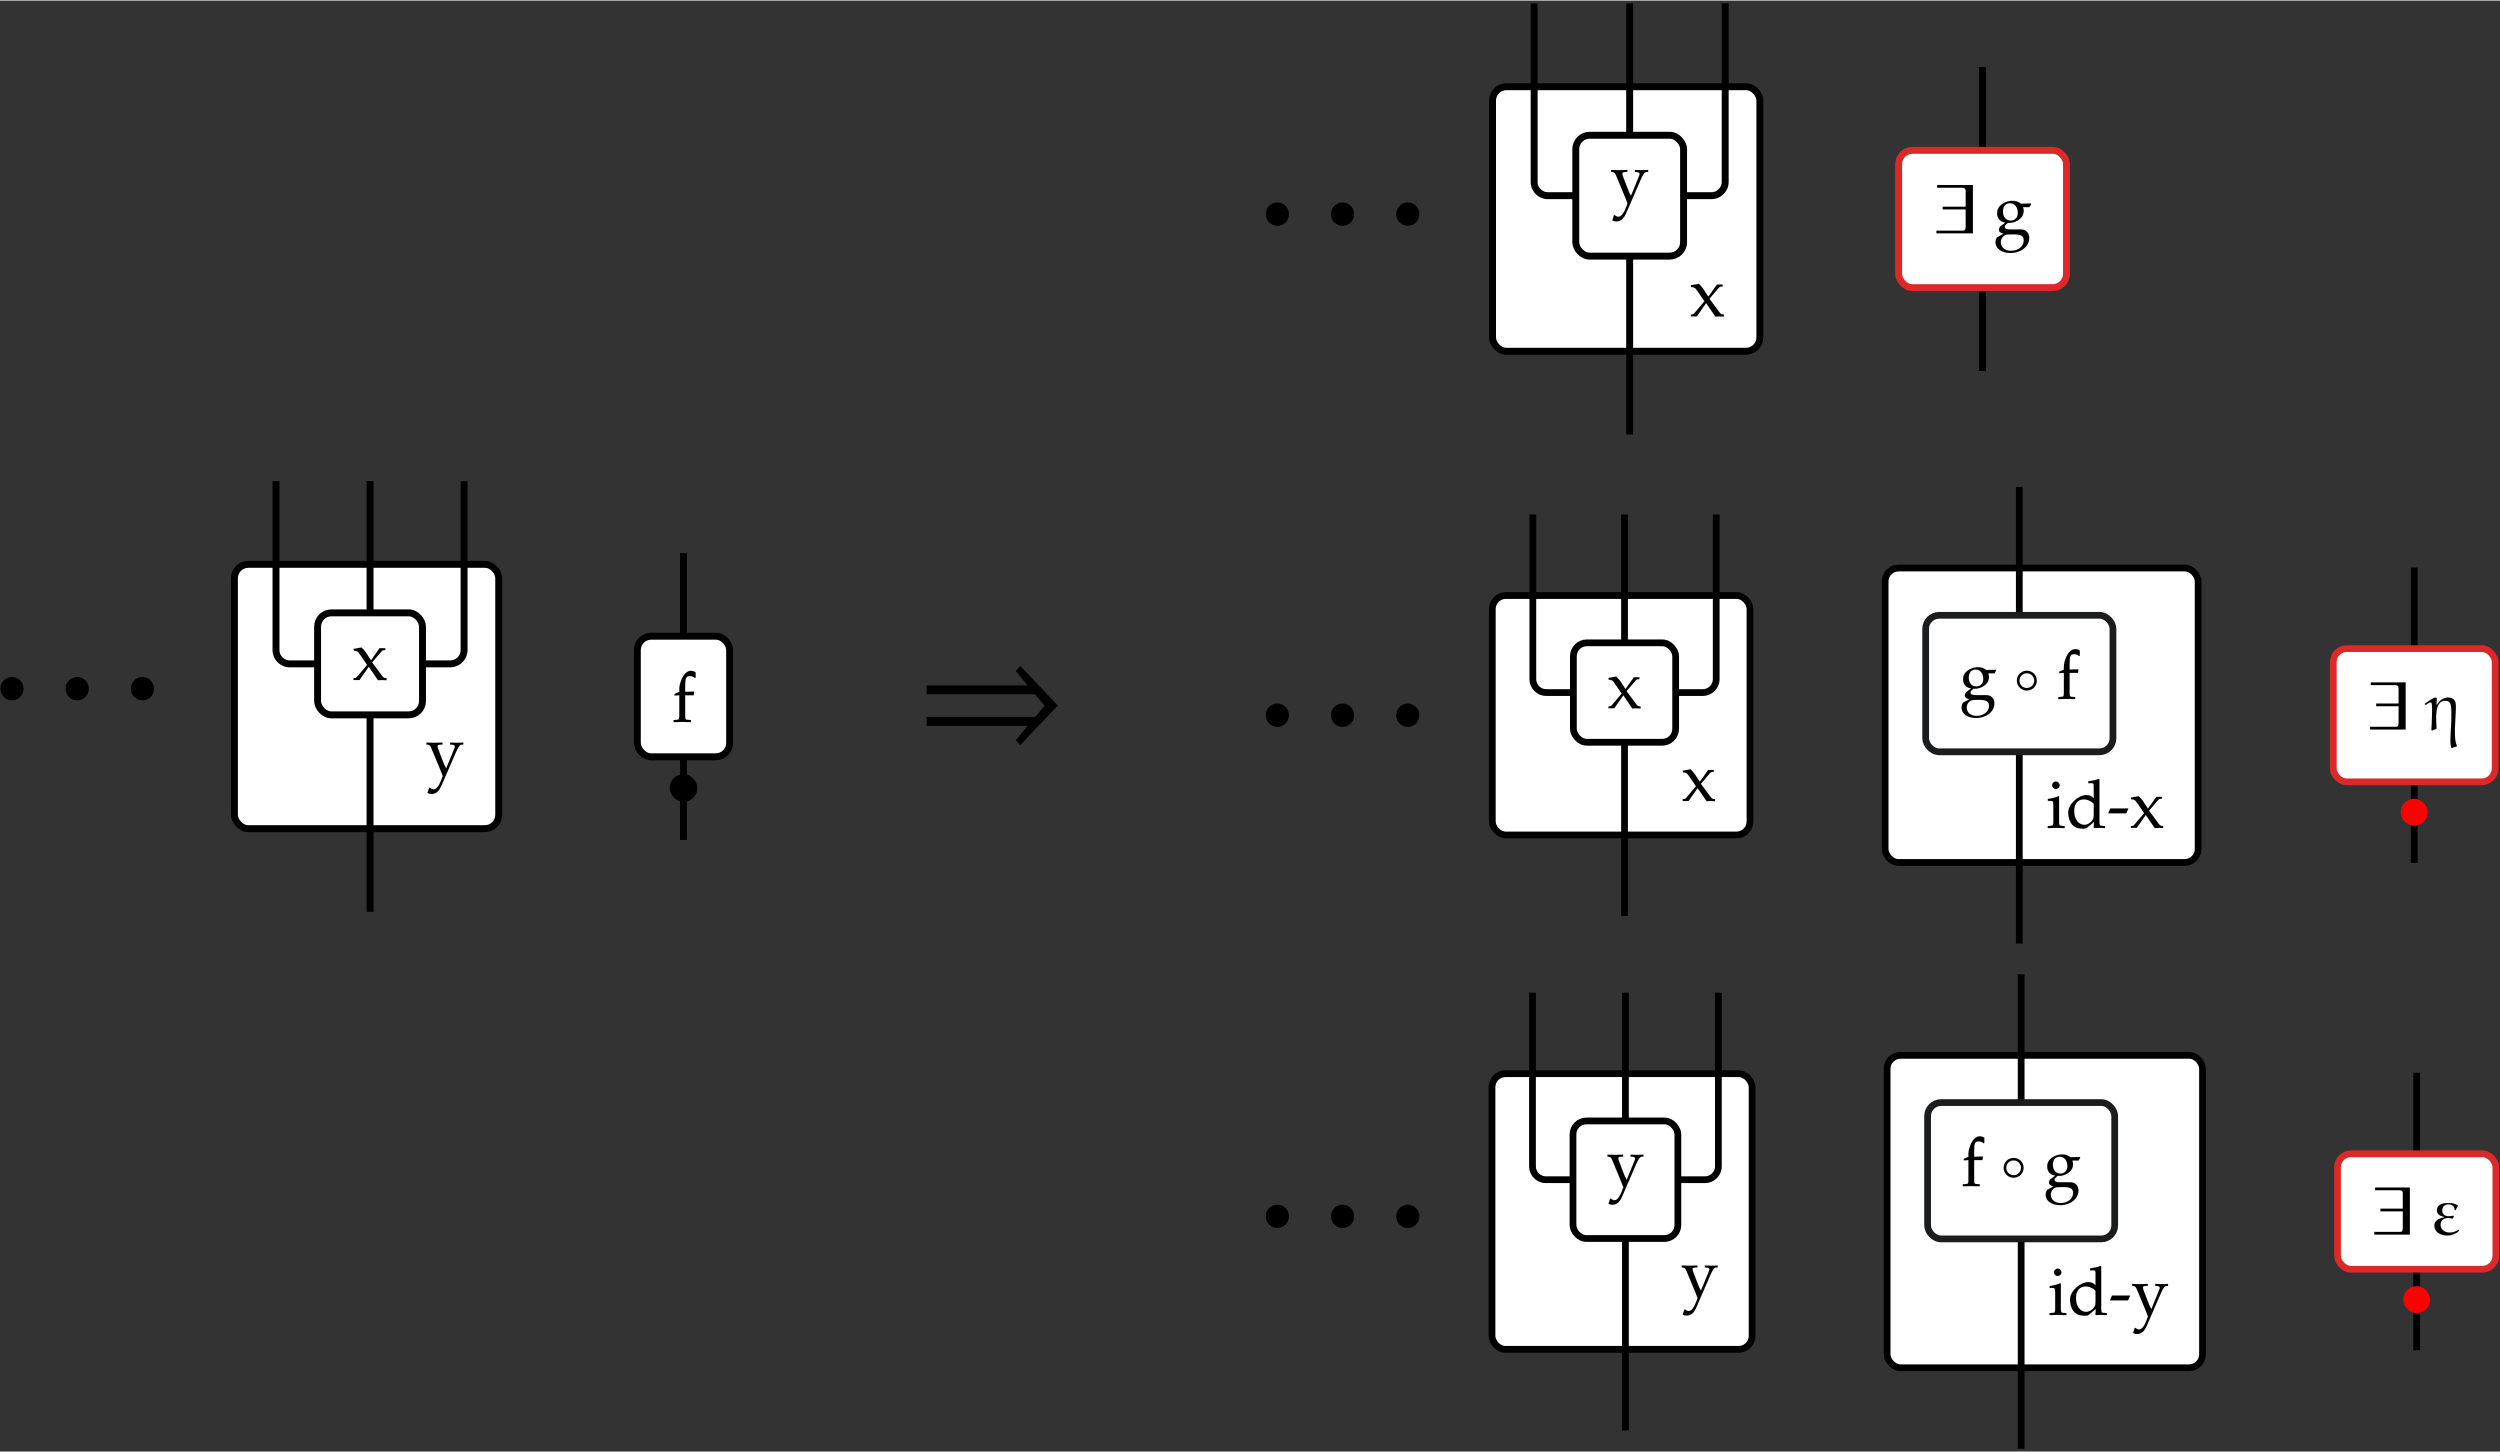 <?xml version="1.0" encoding="UTF-8" standalone="no"?>
<svg
   xmlns:dc="http://purl.org/dc/elements/1.1/"
   xmlns:cc="http://creativecommons.org/ns#"
   xmlns:rdf="http://www.w3.org/1999/02/22-rdf-syntax-ns#"
   xmlns:svg="http://www.w3.org/2000/svg"
   xmlns="http://www.w3.org/2000/svg"
   xmlns:sodipodi="http://sodipodi.sourceforge.net/DTD/sodipodi-0.dtd"
   xmlns:inkscape="http://www.inkscape.org/namespaces/inkscape"
   width="720.225"
   height="418.334"
   viewBox="0 -10600 36039.459 20916.7"
   id="svg9575"
   version="1.1"
   inkscape:version="0.48.4 r9939"
   sodipodi:docname="equiv-def.svg">
  <rect x="0" y="-10600" width="36039.459" height="20916.7" fill="#333333" stroke="none"/>
  <defs
     id="defs9725" />
  <sodipodi:namedview
     pagecolor="#ffffff"
     bordercolor="#666666"
     borderopacity="1"
     objecttolerance="10"
     gridtolerance="10"
     guidetolerance="10"
     inkscape:pageopacity="0"
     inkscape:pageshadow="2"
     inkscape:window-width="1855"
     inkscape:window-height="1056"
     id="namedview9723"
     showgrid="false"
     inkscape:zoom="1.3784666"
     inkscape:cx="500.24671"
     inkscape:cy="178.31588"
     inkscape:window-x="65"
     inkscape:window-y="24"
     inkscape:window-maximized="1"
     inkscape:current-layer="svg9575"
     fit-margin-top="0"
     fit-margin-left="0"
     fit-margin-right="0"
     fit-margin-bottom="0" />
  <g
     id="g9729"
     transform="translate(1116.006,-2151.19)">
    <g
       id="g9667"
       transform="translate(22377,-3393)">
      <g
         id="g9669">
        <rect
           id="rect9671"
           ry="200"
           rx="200"
           height="3814"
           width="3854"
           y="-3814"
           x="-1977"
           style="fill:#ffffff;stroke:#000000;stroke-width:100" />
        <g
           id="g9673"
           transform="translate(862,-503)">
          <path
             id="path9675"
             transform="scale(1,-1)"
             d="M 288,254 436,54 c 11,-15 23,-23 35,-24 l 25,-3 V -3 c -52,3 -52,3 -62,3 -9,0 -9,0 -61,-3 L 240,192 106,0 H 20 v 27 h 17 c 10,0 23,6 30,15 L 216,218 96,392 c -10,14 -32,28 -50,29 l -21,2 -5,26 116,20 c 34,-34 45,-47 60,-69 l 76,-116 124,175 h 82 v -28 h -14 c -17,0 -28,-4 -34,-11"
             inkscape:connector-curvature="0"
             style="fill:#000000;stroke:#000000;stroke-width:1" />
        </g>
      </g>
      <g
         id="g9677">
        <path
           id="path9679"
           d="M 0,-1372 V 1200"
           inkscape:connector-curvature="0"
           style="fill:none;stroke:#000000;stroke-width:100" />
      </g>
      <g
         id="g9681">
        <path
           id="path9683"
           d="m 1377,-5014 v 2571 a 200,200 0 0 1 -200,200 H 777"
           inkscape:connector-curvature="0"
           style="fill:none;stroke:#000000;stroke-width:100" />
      </g>
      <g
         id="g9685">
        <path
           id="path9687"
           d="m 0,-5014 v 1900"
           inkscape:connector-curvature="0"
           style="fill:none;stroke:#000000;stroke-width:100" />
      </g>
      <g
         id="g9689">
        <path
           id="path9691"
           d="m -1377,-5014 v 2571 a 200,200 0 0 0 200,200 h 400"
           inkscape:connector-curvature="0"
           style="fill:none;stroke:#000000;stroke-width:100" />
      </g>
      <g
         id="g9693">
        <rect
           id="rect9695"
           ry="200"
           rx="200"
           height="1742"
           width="1554"
           y="-3114"
           x="-777"
           style="fill:#ffffff;stroke:#000000;stroke-width:100" />
        <g
           id="g9697"
           transform="translate(-278,-2155)">
          <path
             id="path9699"
             transform="scale(1,-1)"
             d="m 297,86 119,292 c 4,10 6,19 6,26 0,14 -14,23 -42,25 l -26,2 v 28 c 79,-3 79,-3 95,-3 16,0 16,0 95,3 v -28 l -28,-2 C 491,426 472,399 432,308 L 229,-160 c -38,-87 -81,-123 -148,-123 -19,0 -35,5 -54,15 l 24,75 h 13 c 17,-15 35,-23 51,-23 38,0 77,47 109,131 l 23,61 C 229,26 219,50 191,118 L 82,380 c -15,35 -27,46 -52,49 l -18,2 v 28 c 97,-3 97,-3 116,-3 19,0 19,0 116,3 v -28 l -38,-2 c -23,-1 -34,-9 -34,-23 0,-10 4,-25 10,-42 l 64,-168 c 18,-49 29,-72 51,-110"
             inkscape:connector-curvature="0"
             style="fill:#000000;stroke:#000000;stroke-width:1" />
        </g>
      </g>
    </g>
    <g
       id="g9701"
       transform="translate(27464,-4310)">
      <g
         id="g9703">
        <path
           id="path9705"
           d="M 0,0 V 1200"
           inkscape:connector-curvature="0"
           style="fill:none;stroke:#000000;stroke-width:100" />
      </g>
      <g
         id="g9707">
        <path
           id="path9709"
           d="m 0,-3180 v 1200"
           inkscape:connector-curvature="0"
           style="fill:none;stroke:#000000;stroke-width:100" />
      </g>
      <g
         id="g9711">
        <rect
           id="rect9713"
           ry="200"
           rx="200"
           height="1980"
           width="2420"
           y="-1980"
           x="-1210"
           style="fill:#ffffff;stroke:#db2828;stroke-width:100" />
        <g
           id="g9715"
           transform="translate(-711,-783)">
          <path
             id="path9717"
             transform="scale(1,-1)"
             d="M 572,0 H 46 v 39 h 388 c 19,0 34,16 34,53 V 345 H 136 v 39 h 332 v 232 c 0,26 -20,42 -47,42 H 57 v 39 H 572 V 0"
             inkscape:connector-curvature="0"
             style="fill:#000000;stroke:#000000;stroke-width:1" />
          <path
             id="path9719"
             transform="matrix(1,0,0,-1,617,0)"
             d=""
             inkscape:connector-curvature="0"
             style="fill:#000000;stroke:#000000;stroke-width:1" />
          <path
             id="path9721"
             transform="matrix(1,0,0,-1,866,0)"
             d="m 55,289 c 0,135 146,180 221,180 49,0 85,-12 122,-42 l 142,4 4,-12 -25,-41 h -92 c 8,-21 11,-34 11,-54 0,-127 -143,-174 -204,-174 -8,0 -14,1 -24,2 -17,-17 -46,-34 -46,-57 0,-27 24,-39 76,-39 h 160 c 70,0 118,-50 118,-122 0,-122 -119,-217 -270,-217 -127,0 -216,63 -216,154 0,31 14,68 28,76 l 87,47 C 99,8 81,24 81,52 c 0,15 5,28 15,43 l 79,61 C 101,164 55,215 55,289 z m 185,146 c -64,0 -101,-45 -101,-122 0,-77 45,-129 112,-129 61,0 103,45 103,110 0,85 -46,141 -114,141 z m 47,-449 c -69,0 -97,-2 -113,-10 -40,-17 -66,-58 -66,-103 0,-74 60,-125 147,-125 105,0 184,64 184,150 0,65 -39,88 -152,88"
             inkscape:connector-curvature="0"
             style="fill:#000000;stroke:#000000;stroke-width:1" />
        </g>
      </g>
    </g>
  </g>
  <g
     transform="matrix(0.974,0,0,0.974,1643.078,4864.888)"
     id="g11765">
    <g
       id="g11661"
       transform="translate(22357,-3528)">
      <g
         id="g11663">
        <rect
           style="fill:#ffffff;stroke:#000000;stroke-width:100"
           id="rect11665"
           ry="200"
           rx="200"
           height="3544"
           width="3814"
           y="-3544"
           x="-1957" />
        <g
           id="g11667"
           transform="translate(842,-503)">
          <path
             style="fill:#000000;stroke:#000000;stroke-width:1"
             inkscape:connector-curvature="0"
             id="path11669"
             transform="scale(1,-1)"
             d="M 288,254 436,54 c 11,-15 23,-23 35,-24 l 25,-3 V -3 c -52,3 -52,3 -62,3 -9,0 -9,0 -61,-3 L 240,192 106,0 H 20 v 27 h 17 c 10,0 23,6 30,15 L 216,218 96,392 c -10,14 -32,28 -50,29 l -21,2 -5,26 116,20 c 34,-34 45,-47 60,-69 l 76,-116 124,175 h 82 v -28 h -14 c -17,0 -28,-4 -34,-11" />
        </g>
      </g>
      <g
         id="g11671">
        <path
           style="fill:none;stroke:#000000;stroke-width:100"
           inkscape:connector-curvature="0"
           id="path11673"
           d="M 0,-1372 V 1200" />
      </g>
      <g
         id="g11675">
        <path
           style="fill:none;stroke:#000000;stroke-width:100"
           inkscape:connector-curvature="0"
           id="path11677"
           d="m 1357,-4744 v 2436 a 200,200 0 0 1 -200,200 H 757" />
      </g>
      <g
         id="g11679">
        <path
           style="fill:none;stroke:#000000;stroke-width:100"
           inkscape:connector-curvature="0"
           id="path11681"
           d="m 0,-4744 v 1900" />
      </g>
      <g
         id="g11683">
        <path
           style="fill:none;stroke:#000000;stroke-width:100"
           inkscape:connector-curvature="0"
           id="path11685"
           d="m -1357,-4744 v 2436 a 200,200 0 0 0 200,200 h 400" />
      </g>
      <g
         id="g11687">
        <rect
           style="fill:#ffffff;stroke:#000000;stroke-width:100"
           id="rect11689"
           ry="200"
           rx="200"
           height="1472"
           width="1514"
           y="-2844"
           x="-757" />
        <g
           id="g11691"
           transform="translate(-258,-1875)">
          <path
             style="fill:#000000;stroke:#000000;stroke-width:1"
             inkscape:connector-curvature="0"
             id="path11693"
             transform="scale(1,-1)"
             d="M 288,254 436,54 c 11,-15 23,-23 35,-24 l 25,-3 V -3 c -52,3 -52,3 -62,3 -9,0 -9,0 -61,-3 L 240,192 106,0 H 20 v 27 h 17 c 10,0 23,6 30,15 L 216,218 96,392 c -10,14 -32,28 -50,29 l -21,2 -5,26 116,20 c 34,-34 45,-47 60,-69 l 76,-116 124,175 h 82 v -28 h -14 c -17,0 -28,-4 -34,-11" />
        </g>
      </g>
    </g>
    <g
       id="g11695"
       transform="translate(28200,-3121)">
      <g
         id="g11697">
        <rect
           style="fill:#ffffff;stroke:#000000;stroke-width:100"
           id="rect11699"
           ry="200"
           rx="200"
           height="4358"
           width="4633"
           y="-4358"
           x="-1986" />
        <g
           id="g11701"
           transform="translate(400,-512)">
          <path
             style="fill:#000000;stroke:#000000;stroke-width:1"
             inkscape:connector-curvature="0"
             id="path11703"
             transform="scale(1,-1)"
             d="M 188,465 V 102 c 0,-63 3,-70 37,-72 l 46,-3 V -3 C 171,0 171,0 146,0 121,0 121,0 21,-3 v 30 l 46,3 c 34,2 37,9 37,72 v 225 c 0,66 -4,73 -44,73 H 23 v 28 c 53,6 105,20 156,41 z m -46,222 c 28,0 55,-28 55,-56 0,-29 -27,-55 -56,-55 -29,0 -55,26 -55,55 0,30 26,56 56,56" />
          <path
             style="fill:#000000;stroke:#000000;stroke-width:1"
             inkscape:connector-curvature="0"
             id="path11705"
             transform="matrix(1,0,0,-1,290,0)"
             d="m 579,-3 c -9,0 -73,3 -91,3 -12,0 -28,-1 -77,-3 l 5,92 -111,-93 c -5,-4 -28,-8 -48,-8 -65,0 -112,13 -146,42 -49,40 -77,119 -77,199 0,122 149,257 272,257 40,0 78,-14 106,-49 v 183 c 0,30 -7,41 -25,41 h -56 v 28 c 79,12 112,20 156,37 l 9,-8 V 102 c 0,-63 3,-70 37,-72 l 46,-3 V -3 z M 412,350 c 0,16 -67,72 -146,72 -90,0 -144,-64 -144,-173 0,-119 63,-204 151,-204 47,0 96,31 124,78 13,23 15,33 15,98 v 129" />
          <path
             style="fill:#000000;stroke:#000000;stroke-width:1"
             inkscape:connector-curvature="0"
             id="path11707"
             transform="matrix(1,0,0,-1,900,0)"
             d="M 284,215 H 24 l -6,5 28,67 h 262 l 6,-5" />
          <path
             style="fill:#000000;stroke:#000000;stroke-width:1"
             inkscape:connector-curvature="0"
             id="path11709"
             transform="matrix(1,0,0,-1,1232,0)"
             d="M 288,254 436,54 c 11,-15 23,-23 35,-24 l 25,-3 V -3 c -52,3 -52,3 -62,3 -9,0 -9,0 -61,-3 L 240,192 106,0 H 20 v 27 h 17 c 10,0 23,6 30,15 L 216,218 96,392 c -10,14 -32,28 -50,29 l -21,2 -5,26 116,20 c 34,-34 45,-47 60,-69 l 76,-116 124,175 h 82 v -28 h -14 c -17,0 -28,-4 -34,-11" />
        </g>
      </g>
      <g
         id="g11711">
        <path
           style="fill:none;stroke:#000000;stroke-width:100"
           inkscape:connector-curvature="0"
           id="path11713"
           d="M 0,-1638 V 1200" />
      </g>
      <g
         id="g11715">
        <path
           style="fill:none;stroke:#000000;stroke-width:100"
           inkscape:connector-curvature="0"
           id="path11717"
           d="m 0,-5558 v 1900" />
      </g>
      <g
         id="g11719">
        <rect
           style="fill:#ffffff;stroke:#1b1c1d;stroke-width:100"
           id="rect11721"
           ry="200"
           rx="200"
           height="2020"
           width="2772"
           y="-3658"
           x="-1386" />
        <g
           id="g11723"
           transform="translate(-887,-2421)">
          <path
             style="fill:#000000;stroke:#000000;stroke-width:1"
             inkscape:connector-curvature="0"
             id="path11725"
             transform="scale(1,-1)"
             d="m 55,289 c 0,135 146,180 221,180 49,0 85,-12 122,-42 l 142,4 4,-12 -25,-41 h -92 c 8,-21 11,-34 11,-54 0,-127 -143,-174 -204,-174 -8,0 -14,1 -24,2 -17,-17 -46,-34 -46,-57 0,-27 24,-39 76,-39 h 160 c 70,0 118,-50 118,-122 0,-122 -119,-217 -270,-217 -127,0 -216,63 -216,154 0,31 14,68 28,76 l 87,47 C 99,8 81,24 81,52 c 0,15 5,28 15,43 l 79,61 C 101,164 55,215 55,289 z m 185,146 c -64,0 -101,-45 -101,-122 0,-77 45,-129 112,-129 61,0 103,45 103,110 0,85 -46,141 -114,141 z m 47,-449 c -69,0 -97,-2 -113,-10 -40,-17 -66,-58 -66,-103 0,-74 60,-125 147,-125 105,0 184,64 184,150 0,65 -39,88 -152,88" />
          <path
             style="fill:#000000;stroke:#000000;stroke-width:1"
             inkscape:connector-curvature="0"
             id="path11727"
             transform="matrix(1,0,0,-1,555,0)"
             d="" />
          <path
             style="fill:#000000;stroke:#000000;stroke-width:1"
             inkscape:connector-curvature="0"
             id="path11729"
             transform="matrix(1,0,0,-1,804,0)"
             d="m 342,271 c 0,-83 -65,-147 -147,-147 -83,0 -148,64 -148,147 0,81 65,146 148,146 82,0 147,-65 147,-146 z m -38,0 c 0,60 -50,109 -109,109 -62,0 -110,-49 -110,-109 0,-62 48,-110 110,-110 59,0 109,48 109,110" />
          <path
             style="fill:#000000;stroke:#000000;stroke-width:1"
             inkscape:connector-curvature="0"
             id="path11731"
             transform="matrix(1,0,0,-1,1192,0)"
             d="" />
          <path
             style="fill:#000000;stroke:#000000;stroke-width:1"
             inkscape:connector-curvature="0"
             id="path11733"
             transform="matrix(1,0,0,-1,1441,0)"
             d="m 341,717 v -77 l -12,-6 c -24,21 -42,28 -69,28 -57,0 -70,-28 -70,-143 v -85 l 131,4 -7,-53 H 190 V 102 c 0,-63 3,-70 37,-72 l 46,-3 V -3 C 173,0 173,0 148,0 123,0 123,0 23,-3 v 30 l 46,3 c 34,2 37,9 37,72 v 283 l -69,-4 v 22 l 69,31 v 42 2 c 0,77 57,259 168,259 21,0 43,-6 67,-20" />
        </g>
      </g>
    </g>
    <g
       id="g11735"
       transform="translate(34045,-4314)">
      <g
         id="g11737">
        <path
           style="fill:none;stroke:#000000;stroke-width:100"
           inkscape:connector-curvature="0"
           id="path11739"
           d="M 0,0 V 1200" />
        <rect
           style="fill:#ff0000;stroke:#ff0000;stroke-width:100"
           id="rect11741"
           transform="translate(-150,300)"
           ry="200"
           rx="200"
           height="300"
           width="300"
           y="0"
           x="0" />
      </g>
      <g
         id="g11743">
        <path
           style="fill:none;stroke:#000000;stroke-width:100"
           inkscape:connector-curvature="0"
           id="path11745"
           d="m 0,-3172 v 1200" />
      </g>
      <g
         id="g11747">
        <rect
           style="fill:#ffffff;stroke:#db2828;stroke-width:100"
           id="rect11749"
           ry="200"
           rx="200"
           height="1972"
           width="2396"
           y="-1972"
           x="-1198" />
        <g
           id="g11751"
           transform="translate(-699,-775)">
          <path
             style="fill:#000000;stroke:#000000;stroke-width:1"
             inkscape:connector-curvature="0"
             id="path11753"
             transform="scale(1,-1)"
             d="M 572,0 H 46 v 39 h 388 c 19,0 34,16 34,53 V 345 H 136 v 39 h 332 v 232 c 0,26 -20,42 -47,42 H 57 v 39 H 572 V 0" />
          <path
             style="fill:#000000;stroke:#000000;stroke-width:1"
             inkscape:connector-curvature="0"
             id="path11755"
             transform="matrix(1,0,0,-1,617,0)"
             d="" />
          <path
             style="fill:#000000;stroke:#000000;stroke-width:1"
             inkscape:connector-curvature="0"
             id="path11757"
             transform="matrix(1,0,0,-1,866,0)"
             d="m 149,473 c 28,0 17,-46 13,-104 l 7,-2 c 35,57 89,106 165,106 59,0 104,-29 113,-91 16,-105 -47,-499 17,-620 l -2,-13 c -25,-4 -48,-13 -70,-24 l -11,9 c -8,32 -16,50 -10,165 5,113 23,345 5,457 -8,46 -38,70 -83,70 C 121,426 159,137 163,18 L 158,9 C 137,3 117,-6 97,-16 L 87,-6 c 7,79 16,322 6,388 -2,11 -7,19 -18,19 -20,0 -56,-26 -72,-37 l -6,2 -8,11 2,6 c 29,21 125,90 158,90" />
        </g>
      </g>
    </g>
  </g>
  <g
     transform="matrix(0.973,0,0,0.973,1659.035,12013.593)"
     id="g12425">
    <g
       id="g12321"
       transform="translate(22377,-3258)">
      <g
         id="g12323">
        <rect
           style="fill:#ffffff;stroke:#000000;stroke-width:100"
           id="rect12325"
           ry="200"
           rx="200"
           height="4084"
           width="3854"
           y="-4084"
           x="-1977" />
        <g
           id="g12327"
           transform="translate(822,-783)">
          <path
             style="fill:#000000;stroke:#000000;stroke-width:1"
             inkscape:connector-curvature="0"
             id="path12329"
             transform="scale(1,-1)"
             d="m 297,86 119,292 c 4,10 6,19 6,26 0,14 -14,23 -42,25 l -26,2 v 28 c 79,-3 79,-3 95,-3 16,0 16,0 95,3 v -28 l -28,-2 C 491,426 472,399 432,308 L 229,-160 c -38,-87 -81,-123 -148,-123 -19,0 -35,5 -54,15 l 24,75 h 13 c 17,-15 35,-23 51,-23 38,0 77,47 109,131 l 23,61 C 229,26 219,50 191,118 L 82,380 c -15,35 -27,46 -52,49 l -18,2 v 28 c 97,-3 97,-3 116,-3 19,0 19,0 116,3 v -28 l -38,-2 c -23,-1 -34,-9 -34,-23 0,-10 4,-25 10,-42 l 64,-168 c 18,-49 29,-72 51,-110" />
        </g>
      </g>
      <g
         id="g12331">
        <path
           style="fill:none;stroke:#000000;stroke-width:100"
           inkscape:connector-curvature="0"
           id="path12333"
           d="M 0,-1642 V 1200" />
      </g>
      <g
         id="g12335">
        <path
           style="fill:none;stroke:#000000;stroke-width:100"
           inkscape:connector-curvature="0"
           id="path12337"
           d="m 1377,-5284 v 2571 a 200,200 0 0 1 -200,200 H 777" />
      </g>
      <g
         id="g12339">
        <path
           style="fill:none;stroke:#000000;stroke-width:100"
           inkscape:connector-curvature="0"
           id="path12341"
           d="m 0,-5284 v 1900" />
      </g>
      <g
         id="g12343">
        <path
           style="fill:none;stroke:#000000;stroke-width:100"
           inkscape:connector-curvature="0"
           id="path12345"
           d="m -1377,-5284 v 2571 a 200,200 0 0 0 200,200 h 400" />
      </g>
      <g
         id="g12347">
        <rect
           style="fill:#ffffff;stroke:#000000;stroke-width:100"
           id="rect12349"
           ry="200"
           rx="200"
           height="1742"
           width="1554"
           y="-3384"
           x="-777" />
        <g
           id="g12351"
           transform="translate(-278,-2425)">
          <path
             style="fill:#000000;stroke:#000000;stroke-width:1"
             inkscape:connector-curvature="0"
             id="path12353"
             transform="scale(1,-1)"
             d="m 297,86 119,292 c 4,10 6,19 6,26 0,14 -14,23 -42,25 l -26,2 v 28 c 79,-3 79,-3 95,-3 16,0 16,0 95,3 v -28 l -28,-2 C 491,426 472,399 432,308 L 229,-160 c -38,-87 -81,-123 -148,-123 -19,0 -35,5 -54,15 l 24,75 h 13 c 17,-15 35,-23 51,-23 38,0 77,47 109,131 l 23,61 C 229,26 219,50 191,118 L 82,380 c -15,35 -27,46 -52,49 l -18,2 v 28 c 97,-3 97,-3 116,-3 19,0 19,0 116,3 v -28 l -38,-2 c -23,-1 -34,-9 -34,-23 0,-10 4,-25 10,-42 l 64,-168 c 18,-49 29,-72 51,-110" />
        </g>
      </g>
    </g>
    <g
       id="g12355"
       transform="translate(28240,-2985)">
      <g
         id="g12357">
        <rect
           style="fill:#ffffff;stroke:#000000;stroke-width:100"
           id="rect12359"
           ry="200"
           rx="200"
           height="4629"
           width="4673"
           y="-4629"
           x="-1986" />
        <g
           id="g12361"
           transform="translate(400,-783)">
          <path
             style="fill:#000000;stroke:#000000;stroke-width:1"
             inkscape:connector-curvature="0"
             id="path12363"
             transform="scale(1,-1)"
             d="M 188,465 V 102 c 0,-63 3,-70 37,-72 l 46,-3 V -3 C 171,0 171,0 146,0 121,0 121,0 21,-3 v 30 l 46,3 c 34,2 37,9 37,72 v 225 c 0,66 -4,73 -44,73 H 23 v 28 c 53,6 105,20 156,41 z m -46,222 c 28,0 55,-28 55,-56 0,-29 -27,-55 -56,-55 -29,0 -55,26 -55,55 0,30 26,56 56,56" />
          <path
             style="fill:#000000;stroke:#000000;stroke-width:1"
             inkscape:connector-curvature="0"
             id="path12365"
             transform="matrix(1,0,0,-1,290,0)"
             d="m 579,-3 c -9,0 -73,3 -91,3 -12,0 -28,-1 -77,-3 l 5,92 -111,-93 c -5,-4 -28,-8 -48,-8 -65,0 -112,13 -146,42 -49,40 -77,119 -77,199 0,122 149,257 272,257 40,0 78,-14 106,-49 v 183 c 0,30 -7,41 -25,41 h -56 v 28 c 79,12 112,20 156,37 l 9,-8 V 102 c 0,-63 3,-70 37,-72 l 46,-3 V -3 z M 412,350 c 0,16 -67,72 -146,72 -90,0 -144,-64 -144,-173 0,-119 63,-204 151,-204 47,0 96,31 124,78 13,23 15,33 15,98 v 129" />
          <path
             style="fill:#000000;stroke:#000000;stroke-width:1"
             inkscape:connector-curvature="0"
             id="path12367"
             transform="matrix(1,0,0,-1,900,0)"
             d="M 284,215 H 24 l -6,5 28,67 h 262 l 6,-5" />
          <path
             style="fill:#000000;stroke:#000000;stroke-width:1"
             inkscape:connector-curvature="0"
             id="path12369"
             transform="matrix(1,0,0,-1,1232,0)"
             d="m 297,86 119,292 c 4,10 6,19 6,26 0,14 -14,23 -42,25 l -26,2 v 28 c 79,-3 79,-3 95,-3 16,0 16,0 95,3 v -28 l -28,-2 C 491,426 472,399 432,308 L 229,-160 c -38,-87 -81,-123 -148,-123 -19,0 -35,5 -54,15 l 24,75 h 13 c 17,-15 35,-23 51,-23 38,0 77,47 109,131 l 23,61 C 229,26 219,50 191,118 L 82,380 c -15,35 -27,46 -52,49 l -18,2 v 28 c 97,-3 97,-3 116,-3 19,0 19,0 116,3 v -28 l -38,-2 c -23,-1 -34,-9 -34,-23 0,-10 4,-25 10,-42 l 64,-168 c 18,-49 29,-72 51,-110" />
        </g>
      </g>
      <g
         id="g12371">
        <path
           style="fill:none;stroke:#000000;stroke-width:100"
           inkscape:connector-curvature="0"
           id="path12373"
           d="M 0,-1909 V 1200" />
      </g>
      <g
         id="g12375">
        <path
           style="fill:none;stroke:#000000;stroke-width:100"
           inkscape:connector-curvature="0"
           id="path12377"
           d="m 0,-5829 v 1900" />
      </g>
      <g
         id="g12379">
        <rect
           style="fill:#ffffff;stroke:#1b1c1d;stroke-width:100"
           id="rect12381"
           ry="200"
           rx="200"
           height="2020"
           width="2772"
           y="-3929"
           x="-1386" />
        <g
           id="g12383"
           transform="translate(-887,-2692)">
          <path
             style="fill:#000000;stroke:#000000;stroke-width:1"
             inkscape:connector-curvature="0"
             id="path12385"
             transform="scale(1,-1)"
             d="m 341,717 v -77 l -12,-6 c -24,21 -42,28 -69,28 -57,0 -70,-28 -70,-143 v -85 l 131,4 -7,-53 H 190 V 102 c 0,-63 3,-70 37,-72 l 46,-3 V -3 C 173,0 173,0 148,0 123,0 123,0 23,-3 v 30 l 46,3 c 34,2 37,9 37,72 v 283 l -69,-4 v 22 l 69,31 v 42 2 c 0,77 57,259 168,259 21,0 43,-6 67,-20" />
          <path
             style="fill:#000000;stroke:#000000;stroke-width:1"
             inkscape:connector-curvature="0"
             id="path12387"
             transform="matrix(1,0,0,-1,332,0)"
             d="" />
          <path
             style="fill:#000000;stroke:#000000;stroke-width:1"
             inkscape:connector-curvature="0"
             id="path12389"
             transform="matrix(1,0,0,-1,581,0)"
             d="m 342,271 c 0,-83 -65,-147 -147,-147 -83,0 -148,64 -148,147 0,81 65,146 148,146 82,0 147,-65 147,-146 z m -38,0 c 0,60 -50,109 -109,109 -62,0 -110,-49 -110,-109 0,-62 48,-110 110,-110 59,0 109,48 109,110" />
          <path
             style="fill:#000000;stroke:#000000;stroke-width:1"
             inkscape:connector-curvature="0"
             id="path12391"
             transform="matrix(1,0,0,-1,969,0)"
             d="" />
          <path
             style="fill:#000000;stroke:#000000;stroke-width:1"
             inkscape:connector-curvature="0"
             id="path12393"
             transform="matrix(1,0,0,-1,1218,0)"
             d="m 55,289 c 0,135 146,180 221,180 49,0 85,-12 122,-42 l 142,4 4,-12 -25,-41 h -92 c 8,-21 11,-34 11,-54 0,-127 -143,-174 -204,-174 -8,0 -14,1 -24,2 -17,-17 -46,-34 -46,-57 0,-27 24,-39 76,-39 h 160 c 70,0 118,-50 118,-122 0,-122 -119,-217 -270,-217 -127,0 -216,63 -216,154 0,31 14,68 28,76 l 87,47 C 99,8 81,24 81,52 c 0,15 5,28 15,43 l 79,61 C 101,164 55,215 55,289 z m 185,146 c -64,0 -101,-45 -101,-122 0,-77 45,-129 112,-129 61,0 103,45 103,110 0,85 -46,141 -114,141 z m 47,-449 c -69,0 -97,-2 -113,-10 -40,-17 -66,-58 -66,-103 0,-74 60,-125 147,-125 105,0 184,64 184,150 0,65 -39,88 -152,88" />
        </g>
      </g>
    </g>
    <g
       id="g12395"
       transform="translate(34100,-4445)">
      <g
         id="g12397">
        <path
           style="fill:none;stroke:#000000;stroke-width:100"
           inkscape:connector-curvature="0"
           id="path12399"
           d="M 0,0 V 1200" />
        <rect
           style="fill:#ff0000;stroke:#ff0000;stroke-width:100"
           id="rect12401"
           transform="translate(-150,300)"
           ry="200"
           rx="200"
           height="300"
           width="300"
           y="0"
           x="0" />
      </g>
      <g
         id="g12403">
        <path
           style="fill:none;stroke:#000000;stroke-width:100"
           inkscape:connector-curvature="0"
           id="path12405"
           d="m 0,-2910 v 1200" />
      </g>
      <g
         id="g12407">
        <rect
           style="fill:#ffffff;stroke:#db2828;stroke-width:100"
           id="rect12409"
           ry="200"
           rx="200"
           height="1710"
           width="2346"
           y="-1710"
           x="-1173" />
        <g
           id="g12411"
           transform="translate(-673,-513)">
          <path
             style="fill:#000000;stroke:#000000;stroke-width:1"
             inkscape:connector-curvature="0"
             id="path12413"
             transform="scale(1,-1)"
             d="M 572,0 H 46 v 39 h 388 c 19,0 34,16 34,53 V 345 H 136 v 39 h 332 v 232 c 0,26 -20,42 -47,42 H 57 v 39 H 572 V 0" />
          <path
             style="fill:#000000;stroke:#000000;stroke-width:1"
             inkscape:connector-curvature="0"
             id="path12415"
             transform="matrix(1,0,0,-1,617,0)"
             d="" />
          <path
             style="fill:#000000;stroke:#000000;stroke-width:1"
             inkscape:connector-curvature="0"
             id="path12417"
             transform="matrix(1,0,0,-1,866,0)"
             d="m 161,146 c 0,-70 58,-116 135,-116 45,0 89,14 132,42 l 8,-5 -15,-26 C 371,5 318,-13 262,-13 160,-13 69,37 69,132 c 0,65 48,106 143,123 v 9 c -70,12 -105,45 -105,97 0,72 58,107 174,107 59,0 105,-13 138,-40 -16,-27 -29,-49 -38,-68 l -11,5 c -5,55 -36,83 -92,83 -55,0 -93,-36 -93,-90 0,-44 22,-86 98,-86 22,0 44,3 68,7 l 5,-6 c -3,-13 -6,-23 -8,-30 l -10,-6 c -23,6 -45,9 -66,9 -44,0 -111,-20 -111,-100" />
        </g>
      </g>
    </g>
  </g>
  <g
     id="g4976-1"
     transform="matrix(1.001,0,0,1.001,3440.206,593.329)">
    <path
       inkscape:connector-curvature="0"
       style="fill:#000000;fill-opacity:1;stroke:#000000;stroke-width:2.5;stroke-linecap:round;stroke-linejoin:round;stroke-miterlimit:4;stroke-opacity:1;stroke-dasharray:none;stroke-dashoffset:0"
       id="path4152-6-56"
       transform="matrix(27.75,0,0,27.75,8052.712,-11768.236)"
       d="m 321.302,131.953 a 4.734,4.734 0 1 1 -9.467,0 4.734,4.734 0 1 1 9.467,0 z" />
    <path
       inkscape:connector-curvature="0"
       style="fill:#000000;fill-opacity:1;stroke:#000000;stroke-width:2.5;stroke-linecap:round;stroke-linejoin:round;stroke-miterlimit:4;stroke-opacity:1;stroke-dasharray:none;stroke-dashoffset:0"
       id="path4152-6-5-1"
       transform="matrix(27.75,0,0,27.75,7113.363,-11768.236)"
       d="m 321.302,131.953 a 4.734,4.734 0 1 1 -9.467,0 4.734,4.734 0 1 1 9.467,0 z" />
    <path
       inkscape:connector-curvature="0"
       style="fill:#000000;fill-opacity:1;stroke:#000000;stroke-width:2.5;stroke-linecap:round;stroke-linejoin:round;stroke-miterlimit:4;stroke-opacity:1;stroke-dasharray:none;stroke-dashoffset:0"
       id="path4152-6-5-0-4"
       transform="matrix(27.75,0,0,27.75,6174.014,-11768.236)"
       d="m 321.302,131.953 a 4.734,4.734 0 1 1 -9.467,0 4.734,4.734 0 1 1 9.467,0 z" />
  </g>
  <g
     id="g4976-1-3"
     transform="matrix(1.001,0,0,1.001,3440.206,7817.147)">
    <path
       inkscape:connector-curvature="0"
       style="fill:#000000;fill-opacity:1;stroke:#000000;stroke-width:2.5;stroke-linecap:round;stroke-linejoin:round;stroke-miterlimit:4;stroke-opacity:1;stroke-dasharray:none;stroke-dashoffset:0"
       id="path4152-6-56-8"
       transform="matrix(27.75,0,0,27.75,8052.712,-11768.236)"
       d="m 321.302,131.953 a 4.734,4.734 0 1 1 -9.467,0 4.734,4.734 0 1 1 9.467,0 z" />
    <path
       inkscape:connector-curvature="0"
       style="fill:#000000;fill-opacity:1;stroke:#000000;stroke-width:2.5;stroke-linecap:round;stroke-linejoin:round;stroke-miterlimit:4;stroke-opacity:1;stroke-dasharray:none;stroke-dashoffset:0"
       id="path4152-6-5-1-2"
       transform="matrix(27.75,0,0,27.75,7113.363,-11768.236)"
       d="m 321.302,131.953 a 4.734,4.734 0 1 1 -9.467,0 4.734,4.734 0 1 1 9.467,0 z" />
    <path
       inkscape:connector-curvature="0"
       style="fill:#000000;fill-opacity:1;stroke:#000000;stroke-width:2.5;stroke-linecap:round;stroke-linejoin:round;stroke-miterlimit:4;stroke-opacity:1;stroke-dasharray:none;stroke-dashoffset:0"
       id="path4152-6-5-0-4-8"
       transform="matrix(27.75,0,0,27.75,6174.014,-11768.236)"
       d="m 321.302,131.953 a 4.734,4.734 0 1 1 -9.467,0 4.734,4.734 0 1 1 9.467,0 z" />
  </g>
  <g
     id="g4976-1-8"
     transform="matrix(1.001,0,0,1.001,3440.206,15040.965)">
    <path
       inkscape:connector-curvature="0"
       style="fill:#000000;fill-opacity:1;stroke:#000000;stroke-width:2.5;stroke-linecap:round;stroke-linejoin:round;stroke-miterlimit:4;stroke-opacity:1;stroke-dasharray:none;stroke-dashoffset:0"
       id="path4152-6-56-2"
       transform="matrix(27.75,0,0,27.75,8052.712,-11768.236)"
       d="m 321.302,131.953 a 4.734,4.734 0 1 1 -9.467,0 4.734,4.734 0 1 1 9.467,0 z" />
    <path
       inkscape:connector-curvature="0"
       style="fill:#000000;fill-opacity:1;stroke:#000000;stroke-width:2.5;stroke-linecap:round;stroke-linejoin:round;stroke-miterlimit:4;stroke-opacity:1;stroke-dasharray:none;stroke-dashoffset:0"
       id="path4152-6-5-1-4"
       transform="matrix(27.75,0,0,27.75,7113.363,-11768.236)"
       d="m 321.302,131.953 a 4.734,4.734 0 1 1 -9.467,0 4.734,4.734 0 1 1 9.467,0 z" />
    <path
       inkscape:connector-curvature="0"
       style="fill:#000000;fill-opacity:1;stroke:#000000;stroke-width:2.5;stroke-linecap:round;stroke-linejoin:round;stroke-miterlimit:4;stroke-opacity:1;stroke-dasharray:none;stroke-dashoffset:0"
       id="path4152-6-5-0-4-7"
       transform="matrix(27.75,0,0,27.75,6174.014,-11768.236)"
       d="m 321.302,131.953 a 4.734,4.734 0 1 1 -9.467,0 4.734,4.734 0 1 1 9.467,0 z" />
  </g>
  <g
     transform="matrix(0.999,0,0,0.999,9.9620225e-5,6876.163)"
     id="g12962">
    <g
       id="g8913"
       transform="translate(5339.806,-5544.264)">
      <g
         id="g8915">
        <rect
           style="fill:#ffffff;stroke:#000000;stroke-width:100"
           id="rect8917"
           ry="200"
           rx="200"
           height="3814"
           width="3814"
           y="-3814"
           x="-1957" />
        <g
           id="g8919"
           transform="translate(802,-783)">
          <path
             style="fill:#000000;stroke:#000000;stroke-width:1"
             inkscape:connector-curvature="0"
             id="path8921"
             transform="scale(1,-1)"
             d="m 297,86 119,292 c 4,10 6,19 6,26 0,14 -14,23 -42,25 l -26,2 v 28 c 79,-3 79,-3 95,-3 16,0 16,0 95,3 v -28 l -28,-2 C 491,426 472,399 432,308 L 229,-160 c -38,-87 -81,-123 -148,-123 -19,0 -35,5 -54,15 l 24,75 h 13 c 17,-15 35,-23 51,-23 38,0 77,47 109,131 l 23,61 C 229,26 219,50 191,118 L 82,380 c -15,35 -27,46 -52,49 l -18,2 v 28 c 97,-3 97,-3 116,-3 19,0 19,0 116,3 v -28 l -38,-2 c -23,-1 -34,-9 -34,-23 0,-10 4,-25 10,-42 l 64,-168 c 18,-49 29,-72 51,-110" />
        </g>
      </g>
      <g
         id="g8923">
        <path
           style="fill:none;stroke:#000000;stroke-width:100"
           inkscape:connector-curvature="0"
           id="path8925"
           d="M 0,-1642 V 1200" />
      </g>
      <g
         id="g8927">
        <path
           style="fill:none;stroke:#000000;stroke-width:100"
           inkscape:connector-curvature="0"
           id="path8929"
           d="m 1357,-5014 v 2436 a 200,200 0 0 1 -200,200 H 757" />
      </g>
      <g
         id="g8931">
        <path
           style="fill:none;stroke:#000000;stroke-width:100"
           inkscape:connector-curvature="0"
           id="path8933"
           d="m 0,-5014 v 1900" />
      </g>
      <g
         id="g8935">
        <path
           style="fill:none;stroke:#000000;stroke-width:100"
           inkscape:connector-curvature="0"
           id="path8937"
           d="m -1357,-5014 v 2436 a 200,200 0 0 0 200,200 h 400" />
      </g>
      <g
         id="g8939">
        <rect
           style="fill:#ffffff;stroke:#000000;stroke-width:100"
           id="rect8941"
           ry="200"
           rx="200"
           height="1472"
           width="1514"
           y="-3114"
           x="-757" />
        <g
           id="g8943"
           transform="translate(-258,-2145)">
          <path
             style="fill:#000000;stroke:#000000;stroke-width:1"
             inkscape:connector-curvature="0"
             id="path8945"
             transform="scale(1,-1)"
             d="M 288,254 436,54 c 11,-15 23,-23 35,-24 l 25,-3 V -3 c -52,3 -52,3 -62,3 -9,0 -9,0 -61,-3 L 240,192 106,0 H 20 v 27 h 17 c 10,0 23,6 30,15 L 216,218 96,392 c -10,14 -32,28 -50,29 l -21,2 -5,26 116,20 c 34,-34 45,-47 60,-69 l 76,-116 124,175 h 82 v -28 h -14 c -17,0 -28,-4 -34,-11" />
        </g>
      </g>
    </g>
    <g
       id="g8947"
       transform="translate(9862.806,-6581.264)">
      <g
         id="g8949">
        <path
           style="fill:none;stroke:#000000;stroke-width:100"
           inkscape:connector-curvature="0"
           id="path8951"
           d="M 0,0 V 1200" />
        <rect
           style="fill:#000000;stroke:#000000;stroke-width:100"
           id="rect8953"
           transform="translate(-150,300)"
           ry="200"
           rx="200"
           height="300"
           width="300"
           y="0"
           x="0" />
      </g>
      <g
         id="g8955">
        <path
           style="fill:none;stroke:#000000;stroke-width:100"
           inkscape:connector-curvature="0"
           id="path8957"
           d="m 0,-2940 v 1200" />
      </g>
      <g
         id="g8959">
        <rect
           style="fill:#ffffff;stroke:#000000;stroke-width:100"
           id="rect8961"
           ry="200"
           rx="200"
           height="1740"
           width="1332"
           y="-1740"
           x="-666" />
        <g
           id="g8963"
           transform="translate(-166,-503)">
          <path
             style="fill:#000000;stroke:#000000;stroke-width:1"
             inkscape:connector-curvature="0"
             id="path8965"
             transform="scale(1,-1)"
             d="m 341,717 v -77 l -12,-6 c -24,21 -42,28 -69,28 -57,0 -70,-28 -70,-143 v -85 l 131,4 -7,-53 H 190 V 102 c 0,-63 3,-70 37,-72 l 46,-3 V -3 C 173,0 173,0 148,0 123,0 123,0 23,-3 v 30 l 46,3 c 34,2 37,9 37,72 v 283 l -69,-4 v 22 l 69,31 v 42 2 c 0,77 57,259 168,259 21,0 43,-6 67,-20" />
        </g>
      </g>
    </g>
    <g
       transform="matrix(1.002,0,0,1.002,-14815.892,559.223)"
       id="g4976-1-1">
      <path
         d="m 321.302,131.953 a 4.734,4.734 0 1 1 -9.467,0 4.734,4.734 0 1 1 9.467,0 z"
         transform="matrix(27.75,0,0,27.75,8052.712,-11768.236)"
         id="path4152-6-56-0"
         style="fill:#000000;fill-opacity:1;stroke:#000000;stroke-width:2.5;stroke-linecap:round;stroke-linejoin:round;stroke-miterlimit:4;stroke-opacity:1;stroke-dasharray:none;stroke-dashoffset:0"
         inkscape:connector-curvature="0" />
      <path
         d="m 321.302,131.953 a 4.734,4.734 0 1 1 -9.467,0 4.734,4.734 0 1 1 9.467,0 z"
         transform="matrix(27.75,0,0,27.75,7113.363,-11768.236)"
         id="path4152-6-5-1-6"
         style="fill:#000000;fill-opacity:1;stroke:#000000;stroke-width:2.5;stroke-linecap:round;stroke-linejoin:round;stroke-miterlimit:4;stroke-opacity:1;stroke-dasharray:none;stroke-dashoffset:0"
         inkscape:connector-curvature="0" />
      <path
         d="m 321.302,131.953 a 4.734,4.734 0 1 1 -9.467,0 4.734,4.734 0 1 1 9.467,0 z"
         transform="matrix(27.75,0,0,27.75,6174.014,-11768.236)"
         id="path4152-6-5-0-4-86"
         style="fill:#000000;fill-opacity:1;stroke:#000000;stroke-width:2.5;stroke-linecap:round;stroke-linejoin:round;stroke-miterlimit:4;stroke-opacity:1;stroke-dasharray:none;stroke-dashoffset:0"
         inkscape:connector-curvature="0" />
    </g>
  </g>
  <path
     style="fill:#000000;stroke:#000000;stroke-width:2.137"
     inkscape:connector-curvature="0"
     d="m 15249.209,-438.237 -540.725,568.51 -64.118,-66.255 170.981,-209.452 h -1455.47 v -126.097 h 1564.47 l 134.647,-162.433 -136.785,-166.705 h -1562.332 v -126.099 h 1455.47 l -170.981,-209.449 64.118,-70.53"
     id="path14777" />
</svg>
